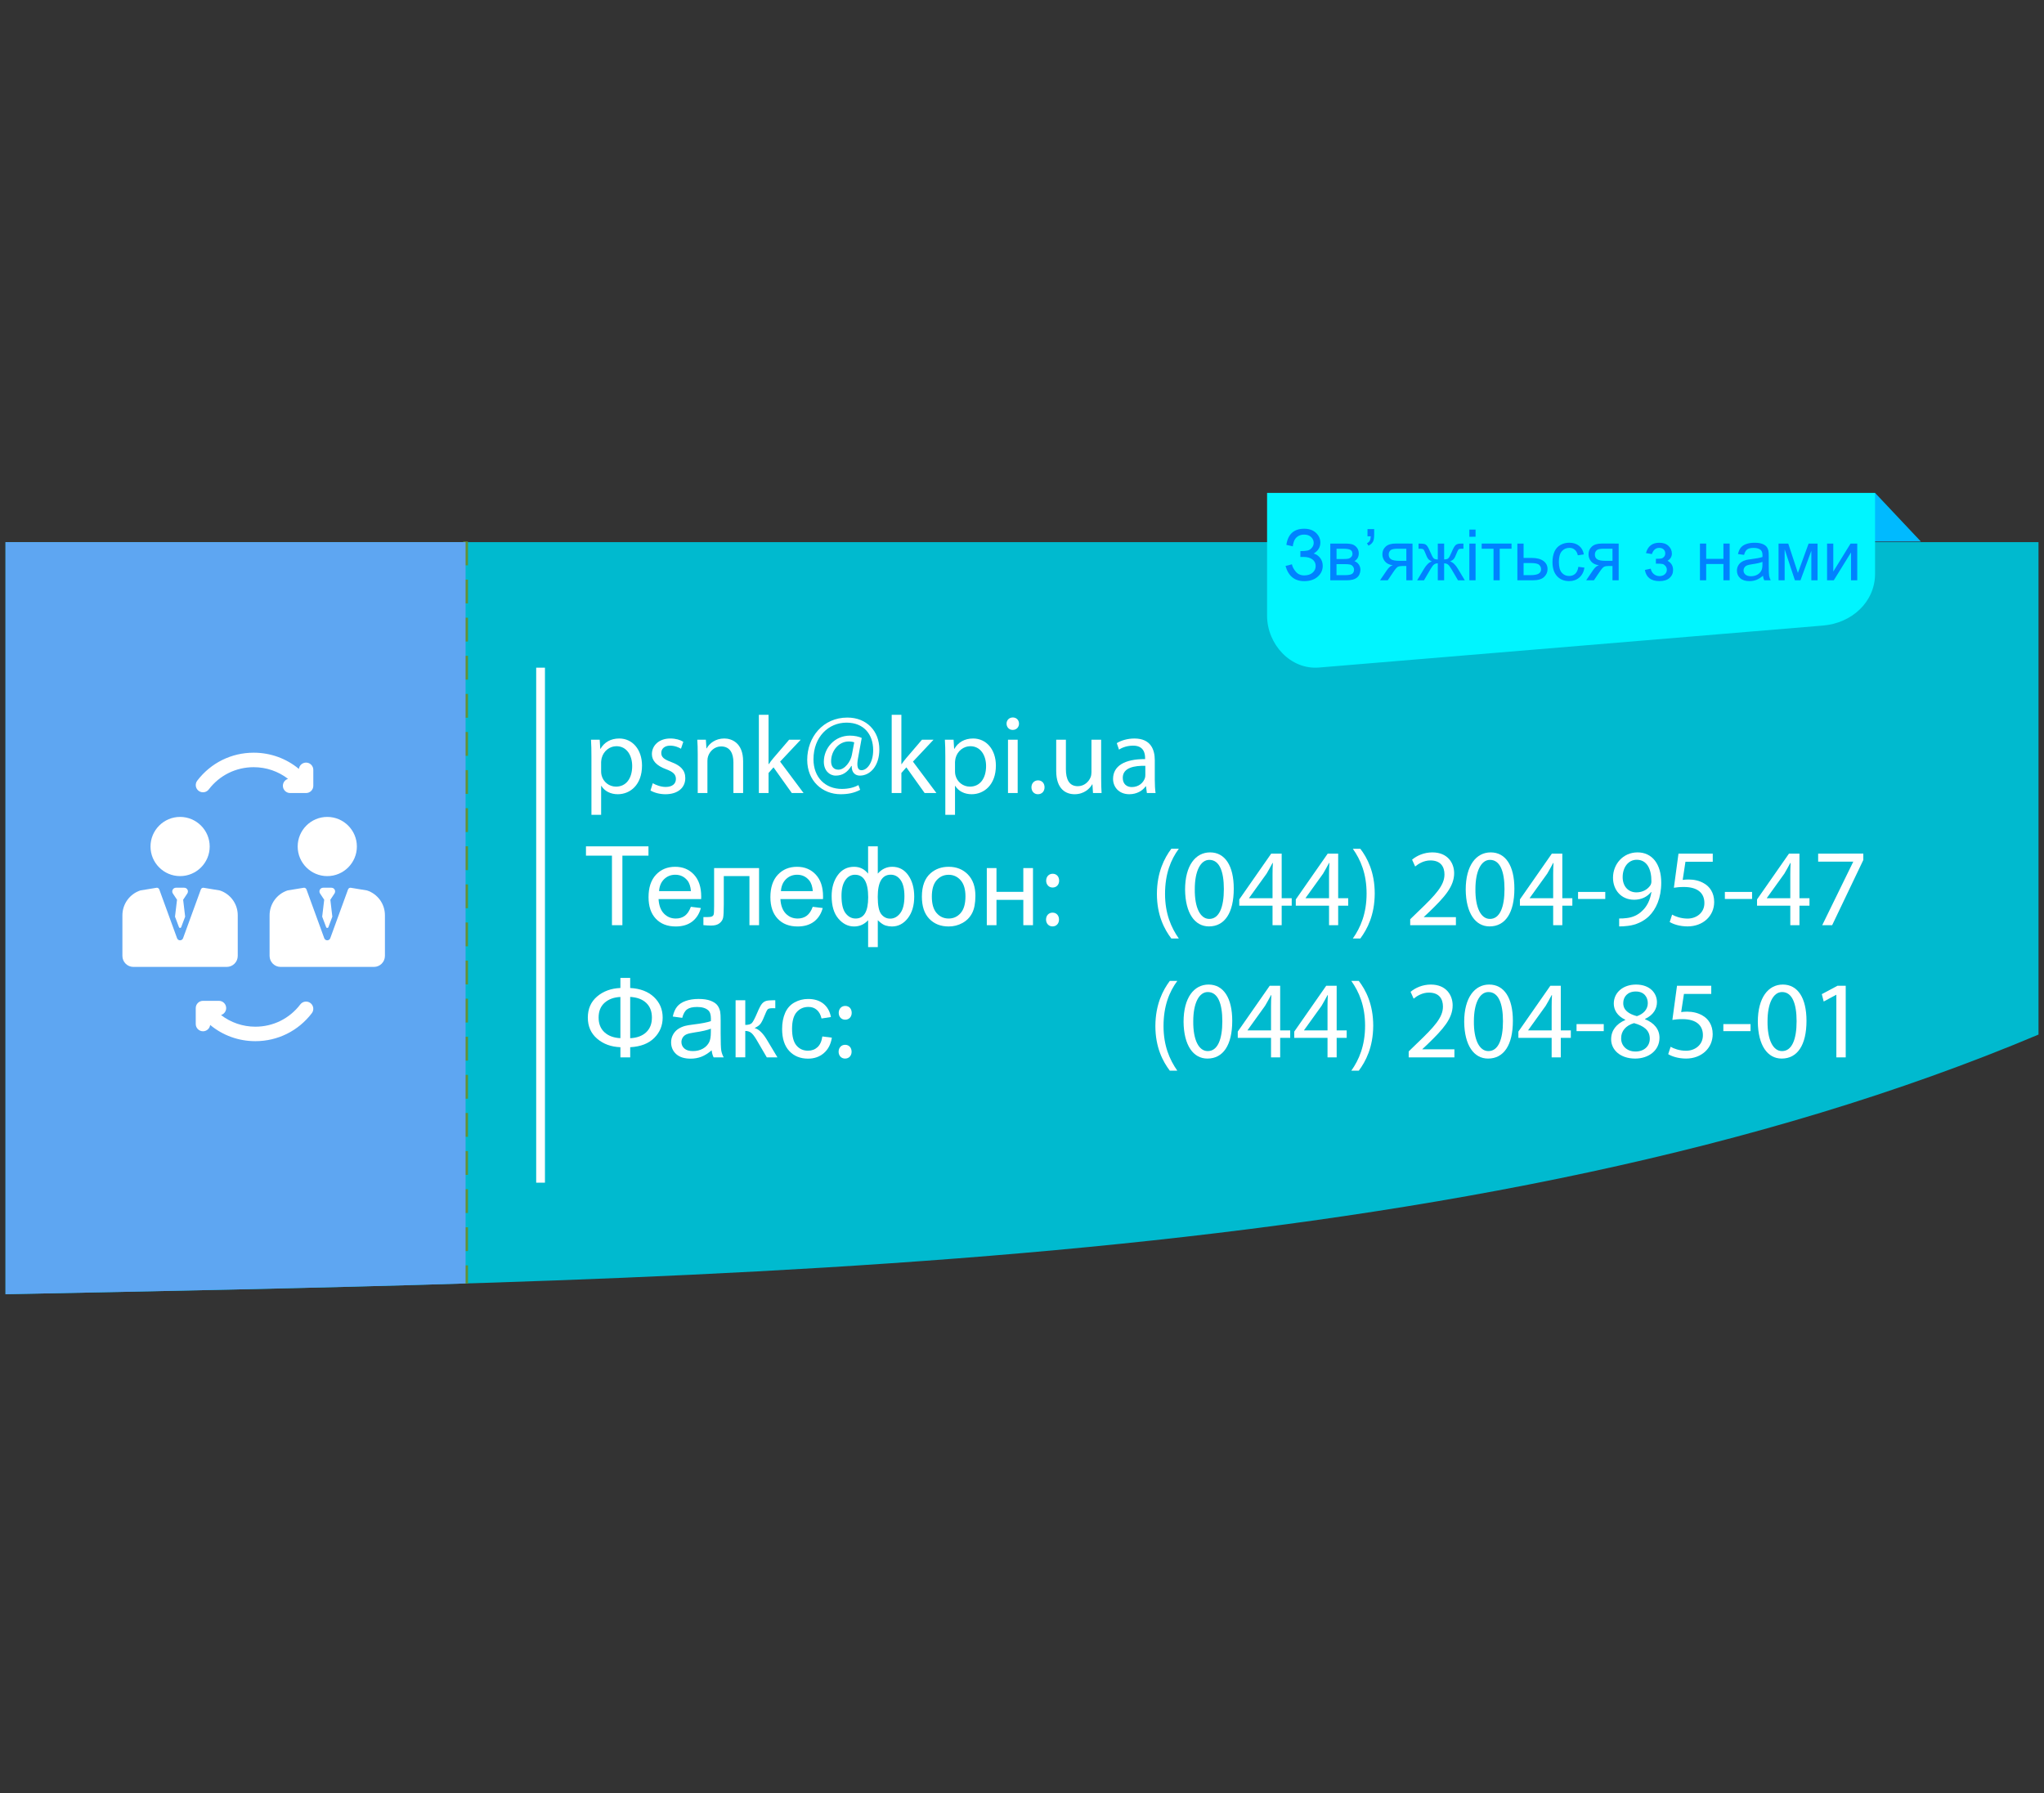<?xml version="1.0" encoding="utf-8"?>
<!-- Generator: Adobe Illustrator 15.0.2, SVG Export Plug-In . SVG Version: 6.00 Build 0)  -->
<!DOCTYPE svg PUBLIC "-//W3C//DTD SVG 1.1//EN" "http://www.w3.org/Graphics/SVG/1.1/DTD/svg11.dtd">
<svg version="1.1" id="Layer_1" xmlns="http://www.w3.org/2000/svg" xmlns:xlink="http://www.w3.org/1999/xlink" x="0px" y="0px"
	 width="309.035px" height="271.139px" viewBox="0 0 309.035 271.139" enable-background="new 0 0 309.035 271.139"
	 xml:space="preserve">
<rect x="0" y="0" width="309.035" height="271.139" fill="#333333" stroke="none"/>
<path fill="#00BACF" d="M0.832,81.962h307.372v66.139v8.319c-84.469,35.569-196.25,37.001-307.372,39.26v-1.106V81.962z"/>
<polygon fill="#00BAFF" points="283.492,74.52 290.418,81.873 280.477,81.873 "/>
<path fill="#00F5FF" d="M191.572,74.52h91.922v12.211c0,4.313-3.547,7.485-7.846,7.843l-76.232,6.351
	c-4.297,0.359-7.844-3.527-7.844-7.843V74.52L191.572,74.52z"/>
<line fill="none" stroke="#649134" stroke-width="0.72" stroke-miterlimit="2.613" stroke-dasharray="3.6,2.16" x1="70.392" y1="81.873" x2="70.392" y2="194.05"/>
<rect x="81.067" y="100.947" fill="#FFFFFF" width="1.325" height="77.863"/>
<path fill="#5EA6F2" d="M0.832,81.962h69.56v112.087c-23.044,0.72-46.316,1.154-69.56,1.628v-1.105V81.962z"/>
<g>
	<path fill="#FFFFFF" d="M30.027,119.565c0.483,0.365,1.169,0.273,1.535-0.208c1.631-2.139,4.107-3.365,6.791-3.365
		c1.92,0,3.725,0.629,5.196,1.764c-0.451,0.136-0.78,0.553-0.78,1.049c0,0.604,0.488,1.095,1.096,1.095h2.409
		c0.605,0,1.095-0.49,1.095-1.095v-2.41c0-0.604-0.49-1.097-1.095-1.097c-0.558,0-1.019,0.418-1.085,0.958
		c-1.9-1.58-4.294-2.455-6.835-2.455c-3.372,0-6.48,1.541-8.532,4.227C29.456,118.508,29.546,119.198,30.027,119.565z"/>
	<path fill="#FFFFFF" d="M45.007,127.985c0,2.468,2.007,4.475,4.473,4.475c2.468,0,4.476-2.007,4.476-4.475
		c0-2.465-2.007-4.474-4.476-4.474C47.015,123.509,45.007,125.518,45.007,127.985z"/>
	<path fill="#FFFFFF" d="M55.485,134.627l-0.01-0.001l-2.367-0.391c-0.2-0.063-0.415,0.042-0.487,0.242l-2.686,7.37
		c-0.154,0.425-0.756,0.425-0.911,0l-2.687-7.371c-0.06-0.161-0.21-0.261-0.371-0.261c-0.038,0-2.486,0.409-2.486,0.409
		c-1.629,0.542-2.72,2.057-2.72,3.767v6.133c0,0.919,0.745,1.664,1.665,1.664h14.109c0.918,0,1.664-0.745,1.664-1.664v-6.151
		C58.199,136.668,57.106,135.158,55.485,134.627z"/>
	<path fill="#FFFFFF" d="M27.229,132.459c2.468,0,4.475-2.007,4.475-4.475c0-2.465-2.009-4.474-4.475-4.474
		s-4.473,2.008-4.473,4.474C22.753,130.452,24.761,132.459,27.229,132.459z"/>
	<path fill="#FFFFFF" d="M35.945,144.524v-6.151c0-1.703-1.094-3.213-2.714-3.746l-0.01-0.002l-2.366-0.39
		c-0.201-0.063-0.416,0.042-0.488,0.242l-2.688,7.37c-0.154,0.426-0.756,0.426-0.909,0l-2.686-7.37
		c-0.06-0.161-0.21-0.261-0.372-0.261c-0.038,0-2.485,0.409-2.485,0.409c-1.631,0.542-2.72,2.057-2.72,3.767v6.133
		c0,0.919,0.745,1.664,1.664,1.664h14.11C35.202,146.187,35.945,145.442,35.945,144.524z"/>
	<path fill="#FFFFFF" d="M46.938,151.654c-0.483-0.365-1.168-0.274-1.536,0.207c-1.63,2.139-4.106,3.366-6.791,3.366
		c-1.917,0-3.723-0.63-5.194-1.764c0.45-0.137,0.78-0.555,0.78-1.049c0-0.604-0.49-1.097-1.094-1.097h-2.412
		c-0.605,0-1.095,0.491-1.095,1.097v2.408c0,0.604,0.489,1.096,1.095,1.096c0.558,0,1.018-0.417,1.085-0.957
		c1.902,1.58,4.293,2.454,6.834,2.454c3.372,0,6.481-1.542,8.534-4.228C47.511,152.707,47.419,152.021,46.938,151.654z"/>
	<path fill="#FFFFFF" d="M50.521,134.397c-0.112-0.12-0.271-0.181-0.434-0.181h-1.209c-0.161,0-0.323,0.061-0.434,0.181
		c-0.17,0.187-0.195,0.452-0.074,0.662l0.647,0.974l-0.305,2.557l0.599,1.587c0.058,0.162,0.285,0.162,0.34,0l0.596-1.587
		l-0.301-2.557l0.645-0.974C50.713,134.848,50.689,134.581,50.521,134.397z"/>
	<path fill="#FFFFFF" d="M28.266,134.397c-0.11-0.12-0.27-0.181-0.434-0.181h-1.208c-0.163,0-0.324,0.061-0.434,0.181
		c-0.17,0.187-0.194,0.452-0.073,0.662l0.647,0.974l-0.305,2.557l0.599,1.587c0.058,0.162,0.284,0.162,0.339,0l0.597-1.587
		l-0.303-2.555l0.647-0.976C28.46,134.848,28.436,134.581,28.266,134.397z"/>
</g>
<g>
	<path fill="#0082FF" d="M194.359,85.57l0.969-0.251c0.07,0.373,0.268,0.746,0.588,1.119c0.316,0.373,0.74,0.558,1.268,0.558
		c0.537,0,0.959-0.137,1.27-0.412c0.311-0.274,0.465-0.607,0.465-1c0-0.421-0.162-0.755-0.49-1.005
		c-0.328-0.249-0.775-0.374-1.338-0.374h-0.484v-0.883c0.467,0,0.824-0.027,1.072-0.082c0.248-0.053,0.465-0.191,0.656-0.413
		c0.186-0.221,0.285-0.473,0.285-0.755c0-0.335-0.131-0.626-0.391-0.874s-0.607-0.371-1.053-0.371c-0.387,0-0.717,0.097-0.99,0.29
		c-0.273,0.194-0.463,0.45-0.566,0.769c-0.105,0.318-0.158,0.559-0.158,0.714l-0.975-0.221c0.242-1.627,1.141-2.44,2.697-2.44
		c0.75,0,1.344,0.209,1.783,0.625c0.438,0.417,0.658,0.903,0.658,1.461c0,0.714-0.338,1.269-1.016,1.663
		c0.391,0.107,0.717,0.329,0.98,0.66c0.262,0.334,0.395,0.73,0.395,1.195c0,0.657-0.256,1.208-0.766,1.653
		c-0.51,0.444-1.189,0.667-2.031,0.667C195.738,87.864,194.795,87.099,194.359,85.57z"/>
	<path fill="#0082FF" d="M201.129,82.183h2.168c0.533,0,0.93,0.044,1.189,0.133c0.26,0.088,0.482,0.253,0.668,0.489
		c0.188,0.236,0.281,0.521,0.281,0.853c0,0.264-0.057,0.496-0.164,0.691c-0.109,0.197-0.275,0.361-0.494,0.494
		c0.262,0.088,0.479,0.252,0.652,0.488c0.172,0.239,0.258,0.522,0.258,0.851c-0.035,0.526-0.223,0.917-0.563,1.172
		c-0.34,0.254-0.838,0.381-1.49,0.381h-2.504L201.129,82.183L201.129,82.183z M202.068,84.519h1.004c0.4,0,0.676-0.021,0.826-0.063
		c0.15-0.042,0.285-0.126,0.402-0.254c0.119-0.128,0.18-0.281,0.18-0.458c0-0.292-0.105-0.497-0.311-0.611
		c-0.207-0.113-0.563-0.172-1.064-0.172h-1.033v1.559L202.068,84.519L202.068,84.519z M202.068,86.959h1.24
		c0.533,0,0.9-0.062,1.1-0.187c0.199-0.123,0.303-0.335,0.313-0.641c0-0.178-0.059-0.342-0.174-0.492
		c-0.113-0.153-0.262-0.248-0.449-0.288c-0.186-0.04-0.48-0.061-0.889-0.061h-1.141V86.959L202.068,86.959z"/>
	<path fill="#0082FF" d="M206.754,81.084v-1.093h1.008v0.861c0,0.467-0.055,0.805-0.162,1.009c-0.15,0.284-0.383,0.495-0.701,0.638
		l-0.23-0.371c0.188-0.077,0.328-0.196,0.42-0.362c0.092-0.164,0.145-0.394,0.156-0.683L206.754,81.084L206.754,81.084z"/>
	<path fill="#0082FF" d="M213.559,82.183v5.551h-0.934V85.57h-0.543c-0.332,0-0.578,0.042-0.74,0.127
		c-0.162,0.086-0.398,0.359-0.707,0.824l-0.82,1.213h-1.166l1.016-1.495c0.309-0.458,0.617-0.714,0.924-0.775
		c-0.535-0.071-0.936-0.265-1.193-0.58c-0.26-0.313-0.389-0.674-0.389-1.082c0-0.48,0.168-0.87,0.508-1.171
		c0.338-0.3,0.832-0.449,1.475-0.449L213.559,82.183L213.559,82.183z M212.625,82.96h-1.338c-0.561,0-0.924,0.087-1.084,0.262
		c-0.162,0.174-0.242,0.378-0.242,0.61c0,0.331,0.119,0.575,0.357,0.729c0.24,0.154,0.662,0.231,1.27,0.231h1.041L212.625,82.96
		L212.625,82.96z"/>
	<path fill="#0082FF" d="M218.342,82.183v2.398c0.301,0,0.51-0.057,0.633-0.172c0.121-0.115,0.301-0.449,0.533-1.004
		c0.219-0.526,0.416-0.861,0.59-1.008c0.17-0.144,0.441-0.214,0.814-0.214h0.346v0.778L221,82.957c-0.25,0-0.41,0.038-0.48,0.111
		c-0.074,0.077-0.188,0.305-0.336,0.684c-0.137,0.363-0.266,0.614-0.385,0.754s-0.303,0.267-0.555,0.383
		c0.408,0.107,0.805,0.483,1.193,1.129l1.031,1.72h-1.031l-1.008-1.72c-0.207-0.349-0.385-0.578-0.539-0.686
		c-0.154-0.106-0.334-0.161-0.549-0.161v2.565h-0.961v-2.567c-0.209,0-0.391,0.055-0.543,0.16c-0.154,0.106-0.334,0.335-0.539,0.688
		l-1.006,1.72h-1.035l1.029-1.72c0.389-0.646,0.787-1.022,1.197-1.129c-0.279-0.13-0.475-0.27-0.586-0.422
		c-0.111-0.15-0.277-0.512-0.502-1.084c-0.076-0.189-0.158-0.31-0.246-0.354c-0.09-0.045-0.223-0.068-0.4-0.068
		c-0.045,0-0.139,0.002-0.279,0.006v-0.779h0.131c0.363,0,0.617,0.021,0.768,0.064c0.146,0.043,0.279,0.137,0.396,0.278
		c0.115,0.14,0.27,0.433,0.457,0.879c0.232,0.548,0.408,0.88,0.525,1c0.121,0.118,0.334,0.178,0.635,0.178v-2.398h0.963
		L218.342,82.183L218.342,82.183z"/>
	<path fill="#0082FF" d="M222.152,81.153v-1.082h0.941v1.081L222.152,81.153L222.152,81.153z M222.152,87.734v-5.551h0.941v5.551
		H222.152z"/>
	<path fill="#0082FF" d="M224.02,82.183h4.51v0.778h-1.787v4.772h-0.936v-4.772h-1.787V82.183L224.02,82.183z"/>
	<path fill="#0082FF" d="M229.414,82.183h0.939v2.169h1.193c0.775,0,1.375,0.15,1.795,0.453c0.42,0.301,0.633,0.717,0.633,1.246
		c0,0.464-0.176,0.859-0.527,1.189c-0.352,0.329-0.908,0.494-1.68,0.494h-2.352L229.414,82.183L229.414,82.183z M230.354,86.959
		h0.988c0.596,0,1.021-0.072,1.277-0.219c0.254-0.146,0.381-0.375,0.381-0.685c0-0.239-0.092-0.455-0.283-0.644
		c-0.189-0.187-0.605-0.282-1.25-0.282h-1.113V86.959L230.354,86.959z"/>
	<path fill="#0082FF" d="M238.631,85.699l0.924,0.121c-0.1,0.638-0.359,1.137-0.775,1.497c-0.418,0.361-0.93,0.542-1.533,0.542
		c-0.762,0-1.373-0.249-1.832-0.745c-0.461-0.498-0.693-1.209-0.693-2.136c0-0.6,0.1-1.124,0.297-1.574
		c0.199-0.45,0.502-0.786,0.908-1.011c0.404-0.227,0.848-0.337,1.326-0.337c0.602,0,1.096,0.152,1.479,0.458s0.629,0.737,0.734,1.3
		l-0.912,0.141c-0.088-0.373-0.242-0.654-0.463-0.841c-0.221-0.188-0.488-0.284-0.803-0.284c-0.475,0-0.857,0.17-1.154,0.51
		c-0.295,0.339-0.445,0.877-0.445,1.612c0,0.746,0.145,1.288,0.43,1.625c0.285,0.338,0.658,0.508,1.117,0.508
		c0.371,0,0.682-0.112,0.93-0.339C238.408,86.52,238.563,86.17,238.631,85.699z"/>
	<path fill="#0082FF" d="M244.729,82.183v5.551h-0.936V85.57h-0.543c-0.332,0-0.578,0.042-0.74,0.127
		c-0.16,0.086-0.398,0.359-0.705,0.824l-0.822,1.213h-1.166l1.014-1.495c0.309-0.458,0.617-0.714,0.926-0.775
		c-0.537-0.071-0.936-0.265-1.193-0.58c-0.262-0.313-0.389-0.674-0.389-1.082c0-0.48,0.168-0.87,0.508-1.171
		c0.338-0.3,0.832-0.449,1.475-0.449L244.729,82.183L244.729,82.183z M243.793,82.96h-1.338c-0.561,0-0.922,0.087-1.082,0.262
		c-0.162,0.174-0.242,0.378-0.242,0.61c0,0.331,0.117,0.575,0.357,0.729c0.238,0.154,0.66,0.231,1.268,0.231h1.041L243.793,82.96
		L243.793,82.96z"/>
	<path fill="#0082FF" d="M250.357,85.225v-0.737c0.396-0.004,0.668-0.021,0.813-0.047c0.145-0.028,0.283-0.111,0.41-0.251
		c0.129-0.14,0.191-0.313,0.191-0.522c0-0.254-0.084-0.459-0.254-0.608c-0.168-0.152-0.387-0.229-0.656-0.229
		c-0.529,0-0.9,0.313-1.109,0.937l-0.896-0.146c0.281-1.042,0.953-1.563,2.02-1.563c0.592,0,1.057,0.16,1.393,0.485
		c0.336,0.324,0.504,0.71,0.504,1.159c0,0.455-0.217,0.814-0.656,1.082c0.279,0.15,0.488,0.341,0.629,0.573
		c0.139,0.231,0.209,0.507,0.209,0.823c0,0.498-0.184,0.902-0.543,1.212c-0.363,0.31-0.869,0.465-1.523,0.465
		c-1.266,0-1.996-0.563-2.199-1.688l0.881-0.188c0.08,0.355,0.242,0.632,0.488,0.827c0.246,0.194,0.527,0.292,0.846,0.292
		c0.316,0,0.58-0.088,0.791-0.269c0.209-0.18,0.316-0.409,0.316-0.688c0-0.217-0.066-0.404-0.199-0.564
		c-0.135-0.16-0.273-0.26-0.424-0.301c-0.15-0.04-0.422-0.061-0.814-0.061C250.541,85.22,250.469,85.221,250.357,85.225z"/>
	<path fill="#0082FF" d="M257.018,82.183h0.941v2.31h2.607v-2.31h0.941v5.551h-0.941v-2.462h-2.607v2.462h-0.941V82.183z"/>
	<path fill="#0082FF" d="M266.547,87.048c-0.35,0.297-0.684,0.507-1.004,0.628c-0.324,0.122-0.668,0.184-1.039,0.184
		c-0.609,0-1.078-0.149-1.404-0.447c-0.328-0.297-0.492-0.678-0.492-1.142c0-0.271,0.063-0.521,0.186-0.744
		c0.123-0.227,0.285-0.406,0.484-0.542c0.199-0.135,0.428-0.239,0.68-0.31c0.186-0.049,0.461-0.096,0.834-0.141
		c0.76-0.09,1.32-0.198,1.678-0.324c0.004-0.129,0.006-0.211,0.006-0.246c0-0.384-0.088-0.652-0.266-0.81
		c-0.24-0.211-0.6-0.319-1.072-0.319c-0.443,0-0.77,0.079-0.98,0.234c-0.209,0.155-0.365,0.43-0.467,0.823l-0.92-0.125
		c0.084-0.395,0.221-0.711,0.41-0.954c0.193-0.241,0.469-0.43,0.832-0.559c0.361-0.131,0.781-0.195,1.26-0.195
		c0.475,0,0.857,0.056,1.152,0.167c0.297,0.11,0.514,0.252,0.656,0.421c0.137,0.169,0.234,0.382,0.293,0.64
		c0.029,0.161,0.045,0.45,0.045,0.868v1.253c0,0.876,0.02,1.428,0.061,1.66s0.121,0.455,0.238,0.667h-0.982
		C266.637,87.537,266.574,87.311,266.547,87.048z M266.469,84.948c-0.342,0.138-0.855,0.258-1.537,0.355
		c-0.387,0.056-0.662,0.117-0.822,0.188c-0.16,0.068-0.283,0.171-0.371,0.306c-0.086,0.135-0.131,0.283-0.131,0.447
		c0,0.251,0.094,0.458,0.285,0.627c0.191,0.168,0.469,0.251,0.834,0.251c0.361,0,0.684-0.079,0.967-0.236
		c0.283-0.158,0.49-0.376,0.621-0.65c0.104-0.213,0.152-0.527,0.152-0.941v-0.346H266.469z"/>
	<path fill="#0082FF" d="M268.902,82.183h1.465l1.459,4.442l1.621-4.442h1.352v5.551h-0.941v-4.469l-1.641,4.469h-0.842
		l-1.553-4.685v4.685h-0.92V82.183L268.902,82.183z"/>
	<path fill="#0082FF" d="M276.236,82.183h0.941v4.233l2.611-4.233h1.012v5.551h-0.941v-4.208l-2.607,4.208h-1.014v-5.551H276.236z"
		/>
</g>
<g>
	<path fill="#FFFFFF" d="M89.42,114.468c0-1.032-0.015-1.864-0.065-2.631h1.316l0.083,1.382h0.033c0.583-1,1.549-1.565,2.848-1.565
		c1.967,0,3.432,1.648,3.432,4.097c0,2.898-1.782,4.329-3.664,4.329c-1.083,0-1.998-0.465-2.481-1.265h-0.035v4.379h-1.465
		L89.42,114.468L89.42,114.468z M90.885,116.616c0,0.2,0.017,0.415,0.067,0.599c0.25,1.017,1.149,1.716,2.182,1.716
		c1.548,0,2.447-1.267,2.447-3.114c0-1.615-0.833-2.998-2.381-2.998c-1.001,0-1.948,0.701-2.231,1.799
		c-0.035,0.2-0.085,0.417-0.085,0.599L90.885,116.616L90.885,116.616z"/>
	<path fill="#FFFFFF" d="M98.695,118.414c0.45,0.268,1.216,0.566,1.947,0.566c1.049,0,1.549-0.517,1.549-1.199
		c0-0.7-0.417-1.083-1.482-1.482c-1.465-0.532-2.148-1.314-2.148-2.281c0-1.301,1.066-2.365,2.781-2.365
		c0.816,0,1.532,0.216,1.967,0.5l-0.35,1.049c-0.316-0.184-0.901-0.466-1.648-0.466c-0.866,0-1.333,0.5-1.333,1.099
		c0,0.684,0.466,0.982,1.515,1.382c1.382,0.518,2.117,1.217,2.117,2.433c0,1.432-1.115,2.431-2.997,2.431
		c-0.883,0-1.699-0.232-2.267-0.564L98.695,118.414z"/>
	<path fill="#FFFFFF" d="M105.49,114.019c0-0.851-0.017-1.516-0.067-2.182h1.299l0.085,1.315h0.034c0.399-0.749,1.332-1.5,2.665-1.5
		c1.115,0,2.847,0.666,2.847,3.431v4.813h-1.467v-4.646c0-1.301-0.483-2.397-1.865-2.397c-0.949,0-1.697,0.682-1.965,1.499
		c-0.066,0.184-0.1,0.449-0.1,0.683v4.862h-1.465v-5.878H105.49z"/>
	<path fill="#FFFFFF" d="M116.197,115.534h0.033c0.2-0.284,0.466-0.649,0.699-0.916l2.381-2.781h1.749l-3.114,3.313l3.547,4.747
		h-1.78l-2.764-3.88l-0.75,0.85v3.031h-1.465v-11.824h1.465L116.197,115.534L116.197,115.534z"/>
	<path fill="#FFFFFF" d="M130.051,119.413c-0.916,0.484-1.848,0.667-2.964,0.667c-2.731,0-5.044-1.998-5.044-5.195
		c0-3.431,2.381-6.395,6.078-6.395c2.897,0,4.829,2.032,4.829,4.813c0,2.497-1.382,3.963-2.948,3.963
		c-0.666,0-1.265-0.435-1.232-1.466h-0.05c-0.6,0.981-1.366,1.466-2.365,1.466c-0.966,0-1.798-0.783-1.798-2.1
		c0-2.063,1.632-3.945,3.946-3.945c0.716,0,1.366,0.149,1.782,0.35l-0.549,3.014c-0.25,1.267-0.067,1.849,0.483,1.865
		c0.849,0.033,1.797-1.116,1.797-3.031c0-2.432-1.449-4.163-4.028-4.163c-2.714,0-4.996,2.147-4.996,5.544
		c0,2.765,1.815,4.479,4.28,4.479c0.966,0,1.847-0.2,2.515-0.582L130.051,119.413z M129.152,112.238
		c-0.167-0.067-0.452-0.134-0.833-0.134c-1.482,0-2.664,1.382-2.664,2.998c0,0.75,0.366,1.267,1.101,1.267
		c0.966,0,1.865-1.232,2.046-2.266L129.152,112.238z"/>
	<path fill="#FFFFFF" d="M136.279,115.534h0.035c0.2-0.284,0.464-0.649,0.699-0.916l2.381-2.781h1.748l-3.112,3.313l3.547,4.747
		h-1.782l-2.764-3.88l-0.75,0.85v3.031h-1.465v-11.824h1.465L136.279,115.534L136.279,115.534z"/>
	<path fill="#FFFFFF" d="M142.924,114.468c0-1.032-0.015-1.864-0.065-2.631h1.315l0.083,1.382h0.033
		c0.583-1,1.549-1.565,2.848-1.565c1.967,0,3.432,1.648,3.432,4.097c0,2.898-1.782,4.329-3.664,4.329
		c-1.083,0-1.999-0.465-2.481-1.265h-0.034v4.379h-1.466L142.924,114.468L142.924,114.468z M144.39,116.616
		c0,0.2,0.017,0.415,0.067,0.599c0.25,1.017,1.151,1.716,2.181,1.716c1.549,0,2.448-1.267,2.448-3.114
		c0-1.615-0.833-2.998-2.381-2.998c-0.999,0-1.949,0.701-2.231,1.799c-0.035,0.2-0.085,0.417-0.085,0.599L144.39,116.616
		L144.39,116.616z"/>
	<path fill="#FFFFFF" d="M153.099,110.356c-0.549,0-0.916-0.435-0.916-0.949c0-0.517,0.383-0.933,0.949-0.933
		s0.933,0.417,0.933,0.933c0,0.515-0.366,0.949-0.95,0.949H153.099z M152.399,119.898v-8.061h1.465v8.061H152.399z"/>
	<path fill="#FFFFFF" d="M156.912,120.08c-0.566,0-0.967-0.45-0.967-1.049s0.418-1.049,1-1.049c0.584,0,0.982,0.433,0.982,1.049
		c0,0.6-0.398,1.049-1,1.049H156.912z"/>
	<path fill="#FFFFFF" d="M166.486,117.699c0,0.833,0.018,1.565,0.066,2.198h-1.301l-0.084-1.316h-0.033
		c-0.367,0.649-1.232,1.499-2.664,1.499c-1.266,0-2.781-0.716-2.781-3.53v-4.712h1.465v4.446c0,1.532,0.484,2.581,1.799,2.581
		c0.98,0,1.666-0.682,1.932-1.349c0.084-0.2,0.133-0.467,0.133-0.749v-4.93h1.465L166.486,117.699L166.486,117.699z"/>
	<path fill="#FFFFFF" d="M174.596,117.965c0,0.699,0.035,1.383,0.117,1.933h-1.314l-0.135-1.017h-0.049
		c-0.436,0.634-1.316,1.199-2.465,1.199c-1.633,0-2.465-1.148-2.465-2.313c0-1.949,1.73-3.016,4.844-2.998v-0.167
		c0-0.666-0.184-1.881-1.832-1.865c-0.766,0-1.549,0.217-2.113,0.6l-0.336-0.981c0.666-0.416,1.648-0.7,2.664-0.7
		c2.482,0,3.082,1.682,3.082,3.297v3.015L174.596,117.965L174.596,117.965z M173.166,115.783c-1.6-0.033-3.414,0.25-3.414,1.815
		c0,0.966,0.631,1.399,1.365,1.399c1.064,0,1.748-0.666,1.98-1.35c0.051-0.15,0.066-0.315,0.066-0.467v-1.398H173.166z"/>
	<path fill="#FFFFFF" d="M92.522,139.88v-10.514h-3.928v-1.407h9.449v1.407h-3.943v10.514H92.522z"/>
	<path fill="#FFFFFF" d="M104.452,137.1l1.512,0.187c-0.238,0.883-0.682,1.569-1.326,2.058c-0.645,0.486-1.469,0.73-2.47,0.73
		c-1.263,0-2.267-0.387-3.006-1.166c-0.74-0.778-1.108-1.869-1.108-3.273c0-1.452,0.374-2.579,1.122-3.382
		c0.749-0.803,1.718-1.203,2.911-1.203c1.154,0,2.098,0.394,2.831,1.18c0.731,0.785,1.099,1.892,1.099,3.315
		c0,0.087-0.003,0.218-0.01,0.392h-6.438c0.054,0.948,0.322,1.675,0.805,2.179s1.084,0.756,1.805,0.756
		c0.537,0,0.994-0.141,1.375-0.423C103.927,138.167,104.229,137.717,104.452,137.1z M99.646,134.734h4.82
		c-0.063-0.728-0.249-1.272-0.553-1.634c-0.467-0.564-1.071-0.847-1.814-0.847c-0.672,0-1.237,0.226-1.697,0.676
		C99.947,133.378,99.694,133.98,99.646,134.734z"/>
	<path fill="#FFFFFF" d="M107.963,131.245h6.8v8.635h-1.455v-7.423h-3.878v4.3c0,1.005-0.035,1.666-0.098,1.984
		c-0.065,0.321-0.244,0.601-0.536,0.837c-0.293,0.239-0.716,0.359-1.269,0.359c-0.341,0-0.734-0.021-1.179-0.065v-1.22h0.643
		c0.303,0,0.521-0.031,0.65-0.093c0.132-0.063,0.217-0.161,0.261-0.297c0.043-0.136,0.065-0.577,0.065-1.325v-5.692H107.963z"/>
	<path fill="#FFFFFF" d="M122.876,137.1l1.512,0.187c-0.237,0.883-0.68,1.569-1.326,2.058c-0.645,0.486-1.469,0.73-2.472,0.73
		c-1.263,0-2.265-0.387-3.004-1.166c-0.74-0.778-1.11-1.869-1.11-3.273c0-1.452,0.374-2.579,1.122-3.382s1.72-1.203,2.912-1.203
		c1.152,0,2.096,0.394,2.83,1.18c0.731,0.785,1.098,1.892,1.098,3.315c0,0.087-0.003,0.218-0.008,0.392h-6.439
		c0.054,0.948,0.322,1.675,0.805,2.179c0.482,0.504,1.083,0.756,1.803,0.756c0.536,0,0.996-0.141,1.375-0.423
		C122.353,138.167,122.653,137.717,122.876,137.1z M118.07,134.734h4.821c-0.064-0.728-0.249-1.272-0.553-1.634
		c-0.466-0.564-1.072-0.847-1.815-0.847c-0.672,0-1.237,0.226-1.695,0.676C118.373,133.378,118.12,133.98,118.07,134.734z"/>
	<path fill="#FFFFFF" d="M131.251,127.959h1.463v4.124c0.305-0.347,0.637-0.606,1.002-0.776c0.361-0.172,0.753-0.257,1.171-0.257
		c1.024,0,1.836,0.428,2.436,1.281c0.599,0.854,0.899,1.929,0.899,3.224c0,1.35-0.323,2.439-0.969,3.272
		c-0.645,0.831-1.447,1.248-2.407,1.248c-0.313,0-0.632-0.049-0.958-0.146c-0.326-0.098-0.715-0.361-1.173-0.798v4.059h-1.463
		v-4.059c-0.292,0.315-0.617,0.552-0.972,0.708c-0.355,0.158-0.739,0.235-1.151,0.235c-0.905,0-1.698-0.396-2.375-1.19
		c-0.68-0.795-1.016-1.932-1.016-3.41c0-1.252,0.306-2.303,0.918-3.151c0.613-0.848,1.437-1.272,2.472-1.272
		c0.434,0,0.827,0.085,1.177,0.257c0.35,0.171,0.667,0.431,0.943,0.777v-4.126H131.251z M127.227,135.433
		c0,1.22,0.205,2.098,0.614,2.634c0.409,0.536,0.917,0.806,1.524,0.806c0.634,0,1.109-0.267,1.425-0.801
		c0.312-0.533,0.472-1.334,0.472-2.403c0-1.139-0.166-1.992-0.496-2.561c-0.333-0.569-0.83-0.854-1.498-0.854
		c-0.602,0-1.093,0.277-1.472,0.832C127.417,133.643,127.227,134.424,127.227,135.433z M132.707,135.596
		c0,1.301,0.179,2.175,0.537,2.622c0.358,0.448,0.805,0.671,1.342,0.671c0.596,0,1.103-0.275,1.524-0.825
		c0.42-0.551,0.632-1.405,0.632-2.565c0-1.095-0.194-1.911-0.582-2.447c-0.386-0.536-0.883-0.806-1.492-0.806
		c-0.651,0-1.14,0.281-1.468,0.837C132.871,133.641,132.707,134.479,132.707,135.596z"/>
	<path fill="#FFFFFF" d="M139.381,135.563c0-1.599,0.444-2.783,1.333-3.554c0.743-0.639,1.648-0.959,2.716-0.959
		c1.187,0,2.157,0.39,2.911,1.167c0.755,0.779,1.13,1.854,1.13,3.224c0,1.111-0.167,1.985-0.5,2.623
		c-0.335,0.637-0.818,1.131-1.456,1.482c-0.637,0.354-1.332,0.528-2.085,0.528c-1.209,0-2.187-0.386-2.934-1.163
		C139.754,138.138,139.381,137.022,139.381,135.563z M140.886,135.563c0,1.105,0.241,1.934,0.724,2.484
		c0.483,0.552,1.09,0.826,1.822,0.826c0.726,0,1.329-0.275,1.813-0.831c0.482-0.553,0.724-1.395,0.724-2.528
		c0-1.067-0.243-1.876-0.728-2.428c-0.485-0.551-1.088-0.826-1.809-0.826c-0.731,0-1.339,0.274-1.822,0.821
		C141.127,133.63,140.886,134.457,140.886,135.563z"/>
	<path fill="#FFFFFF" d="M149.196,131.245h1.463v3.594h4.058v-3.594h1.462v8.635h-1.462v-3.829h-4.058v3.829h-1.463V131.245
		L149.196,131.245z"/>
	<path fill="#FFFFFF" d="M159.119,140.064c-0.566,0-0.967-0.449-0.967-1.032c0-0.616,0.416-1.049,0.982-1.049
		c0.6,0,0.979,0.433,0.979,1.049c0,0.583-0.383,1.032-0.979,1.032H159.119z M159.135,134.186c-0.566,0-0.965-0.451-0.965-1.033
		c0-0.616,0.414-1.049,0.98-1.049c0.6,0,0.982,0.433,0.982,1.049c0,0.582-0.385,1.033-0.982,1.033H159.135z"/>
	<path fill="#FFFFFF" d="M178.227,128.323c-1.215,1.649-2.082,3.796-2.082,6.828c0,2.964,0.916,5.078,2.082,6.744h-1.131
		c-1.049-1.382-2.182-3.515-2.182-6.762c0.016-3.264,1.133-5.412,2.182-6.811H178.227z"/>
	<path fill="#FFFFFF" d="M182.773,140.064c-2.117,0-3.563-1.981-3.6-5.563c0-3.646,1.584-5.628,3.781-5.628
		c2.264,0,3.58,2.032,3.58,5.479c0,3.681-1.381,5.712-3.746,5.712H182.773L182.773,140.064z M182.838,138.931
		c1.482,0,2.199-1.747,2.199-4.514c0-2.665-0.666-4.413-2.199-4.413c-1.33,0-2.197,1.698-2.197,4.413
		c-0.035,2.814,0.832,4.514,2.182,4.514H182.838z"/>
	<path fill="#FFFFFF" d="M192.396,139.88v-2.946h-5.029v-0.949l4.83-6.927h1.582v6.743h1.516v1.132h-1.516v2.946L192.396,139.88
		L192.396,139.88z M192.396,135.8v-3.631c0-0.565,0.018-1.131,0.051-1.696h-0.051c-0.332,0.632-0.6,1.099-0.898,1.614l-2.648,3.681
		v0.034L192.396,135.8L192.396,135.8z"/>
	<path fill="#FFFFFF" d="M200.939,139.88v-2.946h-5.027v-0.949l4.828-6.927h1.58v6.743h1.518v1.132h-1.518v2.946L200.939,139.88
		L200.939,139.88z M200.939,135.8v-3.631c0-0.565,0.016-1.131,0.051-1.696h-0.051c-0.334,0.632-0.6,1.099-0.9,1.614l-2.646,3.681
		v0.034L200.939,135.8L200.939,135.8z"/>
	<path fill="#FFFFFF" d="M204.535,141.896c1.166-1.648,2.082-3.798,2.082-6.794c0-2.998-0.9-5.113-2.082-6.778h1.133
		c1.049,1.365,2.18,3.514,2.18,6.778c-0.016,3.263-1.131,5.378-2.18,6.794H204.535L204.535,141.896z"/>
	<path fill="#FFFFFF" d="M213.211,139.88v-0.898l1.15-1.116c2.764-2.631,4.029-4.03,4.029-5.661c0-1.1-0.518-2.116-2.131-2.116
		c-0.982,0-1.799,0.5-2.299,0.916l-0.465-1.03c0.73-0.616,1.816-1.101,3.063-1.101c2.316,0,3.297,1.6,3.297,3.147
		c0,1.999-1.447,3.613-3.729,5.812l-0.852,0.799v0.034h4.846v1.215H213.211L213.211,139.88z"/>
	<path fill="#FFFFFF" d="M225.201,140.064c-2.117,0-3.563-1.981-3.598-5.563c0-3.646,1.58-5.628,3.779-5.628
		c2.266,0,3.58,2.032,3.58,5.479c0,3.681-1.381,5.712-3.748,5.712H225.201L225.201,140.064z M225.268,138.931
		c1.482,0,2.199-1.747,2.199-4.514c0-2.665-0.666-4.413-2.199-4.413c-1.33,0-2.197,1.698-2.197,4.413
		c-0.033,2.814,0.832,4.514,2.184,4.514H225.268z"/>
	<path fill="#FFFFFF" d="M234.826,139.88v-2.946h-5.029v-0.949l4.83-6.927h1.582v6.743h1.516v1.132h-1.516v2.946L234.826,139.88
		L234.826,139.88z M234.826,135.8v-3.631c0-0.565,0.016-1.131,0.051-1.696h-0.051c-0.332,0.632-0.6,1.099-0.898,1.614l-2.648,3.681
		v0.034L234.826,135.8L234.826,135.8z"/>
	<path fill="#FFFFFF" d="M242.703,134.851v1.065h-4.113v-1.065H242.703z"/>
	<path fill="#FFFFFF" d="M244.801,138.865c0.314,0.016,0.682,0,1.18-0.066c0.852-0.1,1.65-0.449,2.268-1.051
		c0.717-0.648,1.232-1.598,1.432-2.88h-0.049c-0.602,0.733-1.467,1.166-2.566,1.166c-1.947,0-3.195-1.466-3.195-3.331
		c0-2.031,1.498-3.83,3.713-3.83s3.58,1.782,3.58,4.563c0,2.381-0.799,4.048-1.865,5.096c-0.832,0.799-1.982,1.315-3.146,1.448
		c-0.533,0.066-1.018,0.1-1.35,0.085V138.865L244.801,138.865z M247.449,129.989c-1.23,0-2.117,1.1-2.117,2.631
		c0,1.35,0.814,2.298,2.082,2.298c0.982,0,1.75-0.482,2.148-1.133c0.066-0.133,0.115-0.299,0.115-0.532
		c0.016-1.864-0.682-3.264-2.215-3.264H247.449z"/>
	<path fill="#FFFFFF" d="M258.955,130.288h-4.129l-0.418,2.748c0.252-0.033,0.482-0.064,0.883-0.064c0.85,0,1.666,0.183,2.332,0.582
		c0.848,0.467,1.547,1.415,1.547,2.813c0,2.115-1.682,3.697-4.029,3.697c-1.182,0-2.164-0.334-2.697-0.666l0.365-1.116
		c0.451,0.267,1.334,0.6,2.332,0.6c1.365,0,2.566-0.898,2.547-2.364c0-1.433-0.949-2.415-3.098-2.415
		c-0.631,0-1.115,0.05-1.514,0.116l0.697-5.161h5.18v1.23H258.955z"/>
	<path fill="#FFFFFF" d="M264.898,134.851v1.065h-4.113v-1.065H264.898z"/>
	<path fill="#FFFFFF" d="M270.678,139.88v-2.946h-5.029v-0.949l4.83-6.927h1.582v6.743h1.516v1.132h-1.516v2.946L270.678,139.88
		L270.678,139.88z M270.678,135.8v-3.631c0-0.565,0.016-1.131,0.049-1.696h-0.049c-0.334,0.632-0.6,1.099-0.9,1.614l-2.646,3.681
		v0.034L270.678,135.8L270.678,135.8z"/>
	<path fill="#FFFFFF" d="M281.717,129.057v0.966l-4.711,9.855h-1.5l4.68-9.574v-0.033h-5.297v-1.214H281.717z"/>
	<path fill="#FFFFFF" d="M93.799,149.375v-1.528h1.48v1.528c1.518,0.082,2.714,0.537,3.594,1.37
		c0.878,0.832,1.317,1.866,1.317,3.103c0,1.209-0.426,2.235-1.276,3.082c-0.851,0.848-2.063,1.313-3.632,1.399v1.537h-1.48v-1.537
		c-1.409-0.054-2.583-0.483-3.521-1.289c-0.938-0.805-1.406-1.869-1.406-3.19c0-1.328,0.468-2.392,1.402-3.188
		C91.21,149.865,92.384,149.434,93.799,149.375z M93.799,150.732c-0.981,0.044-1.775,0.335-2.382,0.871s-0.911,1.284-0.911,2.244
		c0,0.946,0.299,1.692,0.898,2.234c0.599,0.542,1.399,0.835,2.395,0.88V150.732z M95.279,150.724v6.243
		c1.019-0.049,1.822-0.344,2.407-0.886c0.583-0.542,0.878-1.288,0.878-2.234c0-0.934-0.286-1.673-0.862-2.218
		C97.127,151.085,96.319,150.784,95.279,150.724z"/>
	<path fill="#FFFFFF" d="M107.598,158.798c-0.542,0.459-1.064,0.785-1.565,0.977c-0.503,0.189-1.04,0.285-1.616,0.285
		c-0.948,0-1.676-0.233-2.188-0.694c-0.508-0.465-0.764-1.057-0.764-1.777c0-0.423,0.097-0.809,0.289-1.157
		c0.192-0.35,0.444-0.632,0.756-0.843s0.663-0.371,1.053-0.479c0.287-0.076,0.721-0.148,1.301-0.219
		c1.182-0.143,2.052-0.31,2.612-0.505c0.005-0.2,0.008-0.329,0.008-0.384c0-0.597-0.136-1.017-0.415-1.261
		c-0.374-0.33-0.93-0.496-1.667-0.496c-0.689,0-1.197,0.121-1.524,0.362c-0.33,0.241-0.57,0.668-0.73,1.28l-1.429-0.195
		c0.13-0.612,0.342-1.106,0.64-1.483s0.731-0.667,1.295-0.87c0.562-0.203,1.217-0.307,1.959-0.307c0.735,0,1.336,0.088,1.797,0.262
		c0.461,0.174,0.799,0.392,1.016,0.654c0.217,0.263,0.369,0.595,0.458,0.997c0.049,0.249,0.073,0.699,0.073,1.351v1.951
		c0,1.36,0.031,2.219,0.091,2.581c0.062,0.36,0.187,0.706,0.37,1.036h-1.526C107.738,159.56,107.642,159.204,107.598,158.798z
		 M107.477,155.53c-0.533,0.216-1.328,0.401-2.392,0.553c-0.602,0.087-1.028,0.187-1.276,0.293
		c-0.249,0.108-0.442,0.268-0.577,0.477c-0.136,0.209-0.206,0.438-0.206,0.693c0,0.391,0.147,0.716,0.443,0.979
		c0.295,0.26,0.729,0.389,1.299,0.389c0.562,0,1.065-0.123,1.502-0.368c0.438-0.247,0.761-0.585,0.967-1.013
		c0.159-0.332,0.236-0.818,0.236-1.463L107.477,155.53L107.477,155.53z"/>
	<path fill="#FFFFFF" d="M111.216,151.228h1.463v3.731c0.466,0,0.793-0.09,0.979-0.268c0.187-0.181,0.462-0.7,0.827-1.563
		c0.286-0.682,0.521-1.133,0.699-1.35c0.179-0.217,0.384-0.362,0.618-0.438c0.233-0.075,0.607-0.113,1.123-0.113h0.292v1.212
		l-0.409-0.009c-0.384,0-0.632,0.058-0.738,0.172c-0.114,0.118-0.288,0.475-0.521,1.063c-0.223,0.563-0.428,0.953-0.609,1.171
		c-0.185,0.217-0.47,0.415-0.854,0.595c0.629,0.168,1.247,0.753,1.852,1.757l1.602,2.674h-1.61l-1.561-2.674
		c-0.32-0.537-0.599-0.892-0.837-1.063c-0.237-0.171-0.523-0.257-0.854-0.257v3.992h-1.464L111.216,151.228L111.216,151.228z"/>
	<path fill="#FFFFFF" d="M124.332,156.7l1.439,0.188c-0.158,0.99-0.558,1.768-1.208,2.328c-0.647,0.561-1.443,0.842-2.386,0.842
		c-1.182,0-2.132-0.386-2.85-1.158c-0.718-0.772-1.078-1.879-1.078-3.321c0-0.933,0.154-1.749,0.461-2.448
		c0.31-0.698,0.781-1.223,1.411-1.571c0.632-0.353,1.318-0.525,2.062-0.525c0.938,0,1.705,0.236,2.301,0.711
		c0.596,0.476,0.979,1.147,1.146,2.021l-1.423,0.219c-0.135-0.582-0.375-1.018-0.719-1.31c-0.344-0.292-0.76-0.438-1.249-0.438
		c-0.737,0-1.336,0.264-1.796,0.793c-0.459,0.527-0.691,1.364-0.691,2.508c0,1.16,0.223,2.004,0.667,2.528
		c0.444,0.525,1.025,0.788,1.74,0.788c0.576,0,1.054-0.176,1.439-0.529C123.984,157.974,124.229,157.432,124.332,156.7z"/>
	<path fill="#FFFFFF" d="M127.756,160.046c-0.566,0-0.966-0.448-0.966-1.028c0-0.617,0.417-1.053,0.982-1.053
		c0.6,0,0.982,0.436,0.982,1.053c0,0.582-0.384,1.028-0.982,1.028H127.756z M127.773,154.168c-0.566,0-0.966-0.45-0.966-1.031
		c0-0.616,0.417-1.05,0.982-1.05c0.6,0,0.981,0.434,0.981,1.05c0,0.581-0.383,1.031-0.981,1.031H127.773z"/>
	<path fill="#FFFFFF" d="M177.998,148.307c-1.217,1.647-2.082,3.798-2.082,6.826c0,2.966,0.916,5.079,2.082,6.744h-1.133
		c-1.049-1.382-2.182-3.514-2.182-6.761c0.016-3.263,1.133-5.412,2.182-6.811L177.998,148.307L177.998,148.307z"/>
	<path fill="#FFFFFF" d="M182.543,160.046c-2.115,0-3.564-1.979-3.598-5.562c0-3.647,1.582-5.628,3.779-5.628
		c2.266,0,3.58,2.032,3.58,5.479c0,3.681-1.381,5.711-3.746,5.711H182.543L182.543,160.046z M182.607,158.915
		c1.482,0,2.199-1.748,2.199-4.514c0-2.664-0.668-4.413-2.199-4.413c-1.332,0-2.197,1.698-2.197,4.413
		c-0.033,2.813,0.834,4.514,2.182,4.514H182.607z"/>
	<path fill="#FFFFFF" d="M192.168,159.863v-2.947h-5.029v-0.949l4.83-6.927h1.582v6.745h1.516v1.132h-1.516v2.947L192.168,159.863
		L192.168,159.863z M192.168,155.783v-3.63c0-0.566,0.016-1.133,0.051-1.699h-0.051c-0.334,0.633-0.6,1.101-0.9,1.615l-2.646,3.682
		v0.033L192.168,155.783L192.168,155.783z"/>
	<path fill="#FFFFFF" d="M200.709,159.863v-2.947h-5.029v-0.949l4.83-6.927h1.582v6.745h1.516v1.132h-1.516v2.947L200.709,159.863
		L200.709,159.863z M200.709,155.783v-3.63c0-0.566,0.018-1.133,0.051-1.699h-0.051c-0.332,0.633-0.6,1.101-0.898,1.615
		l-2.646,3.682v0.033L200.709,155.783L200.709,155.783z"/>
	<path fill="#FFFFFF" d="M204.307,161.878c1.166-1.646,2.082-3.797,2.082-6.795c0-2.996-0.9-5.11-2.082-6.776h1.131
		c1.051,1.366,2.182,3.514,2.182,6.776c-0.016,3.266-1.131,5.379-2.182,6.795H204.307z"/>
	<path fill="#FFFFFF" d="M212.982,159.863v-0.898l1.15-1.116c2.764-2.632,4.029-4.028,4.029-5.662c0-1.1-0.516-2.114-2.133-2.114
		c-0.98,0-1.797,0.499-2.297,0.916l-0.465-1.033c0.732-0.616,1.814-1.099,3.063-1.099c2.316,0,3.299,1.599,3.299,3.146
		c0,1.997-1.451,3.612-3.73,5.813l-0.85,0.8v0.034h4.846v1.217h-6.912V159.863L212.982,159.863z"/>
	<path fill="#FFFFFF" d="M224.973,160.046c-2.117,0-3.563-1.979-3.6-5.562c0-3.647,1.584-5.628,3.779-5.628
		c2.266,0,3.582,2.032,3.582,5.479c0,3.681-1.381,5.711-3.748,5.711H224.973L224.973,160.046z M225.039,158.915
		c1.48,0,2.197-1.748,2.197-4.514c0-2.664-0.666-4.413-2.197-4.413c-1.332,0-2.199,1.698-2.199,4.413
		c-0.033,2.813,0.834,4.514,2.184,4.514H225.039z"/>
	<path fill="#FFFFFF" d="M234.596,159.863v-2.947h-5.029v-0.949l4.83-6.927h1.58v6.745h1.518v1.132h-1.518v2.947L234.596,159.863
		L234.596,159.863z M234.596,155.783v-3.63c0-0.566,0.016-1.133,0.051-1.699h-0.051c-0.334,0.633-0.6,1.101-0.9,1.615l-2.646,3.682
		v0.033L234.596,155.783L234.596,155.783z"/>
	<path fill="#FFFFFF" d="M242.473,154.834v1.065h-4.113v-1.065H242.473z"/>
	<path fill="#FFFFFF" d="M247.354,148.857c2.096,0,3.162,1.298,3.162,2.664c0,0.915-0.465,1.915-1.797,2.531v0.05
		c1.348,0.532,2.182,1.5,2.182,2.799c0,1.896-1.615,3.146-3.68,3.146c-2.266,0-3.631-1.332-3.631-2.912
		c0-1.364,0.814-2.348,2.133-2.913v-0.052c-1.217-0.565-1.732-1.498-1.732-2.431c0-1.715,1.447-2.881,3.346-2.881L247.354,148.857
		L247.354,148.857z M247.268,158.981c1.314,0,2.166-0.815,2.166-1.934c0-1.298-0.916-1.944-2.381-2.362
		c-1.266,0.365-1.947,1.215-1.947,2.248c-0.051,1.08,0.781,2.046,2.148,2.046L247.268,158.981L247.268,158.981z M247.303,149.906
		c-1.215,0-1.881,0.799-1.881,1.732c-0.018,1.081,0.814,1.664,2.064,1.996c0.932-0.313,1.648-0.98,1.648-1.965
		c0-0.864-0.516-1.765-1.818-1.765L247.303,149.906L247.303,149.906z"/>
	<path fill="#FFFFFF" d="M258.727,150.272h-4.129l-0.418,2.747c0.25-0.033,0.484-0.066,0.883-0.066c0.85,0,1.666,0.185,2.332,0.582
		c0.85,0.466,1.549,1.416,1.549,2.814c0,2.114-1.682,3.696-4.027,3.696c-1.184,0-2.168-0.334-2.699-0.666l0.367-1.115
		c0.449,0.267,1.33,0.599,2.332,0.599c1.363,0,2.564-0.898,2.547-2.364c0-1.432-0.951-2.415-3.096-2.415
		c-0.635,0-1.117,0.051-1.518,0.116l0.701-5.163h5.178L258.727,150.272L258.727,150.272z"/>
	<path fill="#FFFFFF" d="M264.668,154.834v1.065h-4.113v-1.065H264.668z"/>
	<path fill="#FFFFFF" d="M269.363,160.046c-2.113,0-3.563-1.979-3.596-5.562c0-3.647,1.582-5.628,3.779-5.628
		c2.266,0,3.58,2.032,3.58,5.479c0,3.681-1.381,5.711-3.746,5.711H269.363L269.363,160.046z M269.434,158.915
		c1.48,0,2.197-1.748,2.197-4.514c0-2.664-0.668-4.413-2.197-4.413c-1.332,0-2.199,1.698-2.199,4.413
		c-0.033,2.813,0.834,4.514,2.184,4.514H269.434z"/>
	<path fill="#FFFFFF" d="M277.641,150.405h-0.033l-1.881,1.016l-0.285-1.115l2.365-1.266h1.25v10.824h-1.416V150.405
		L277.641,150.405z"/>
</g>
</svg>
